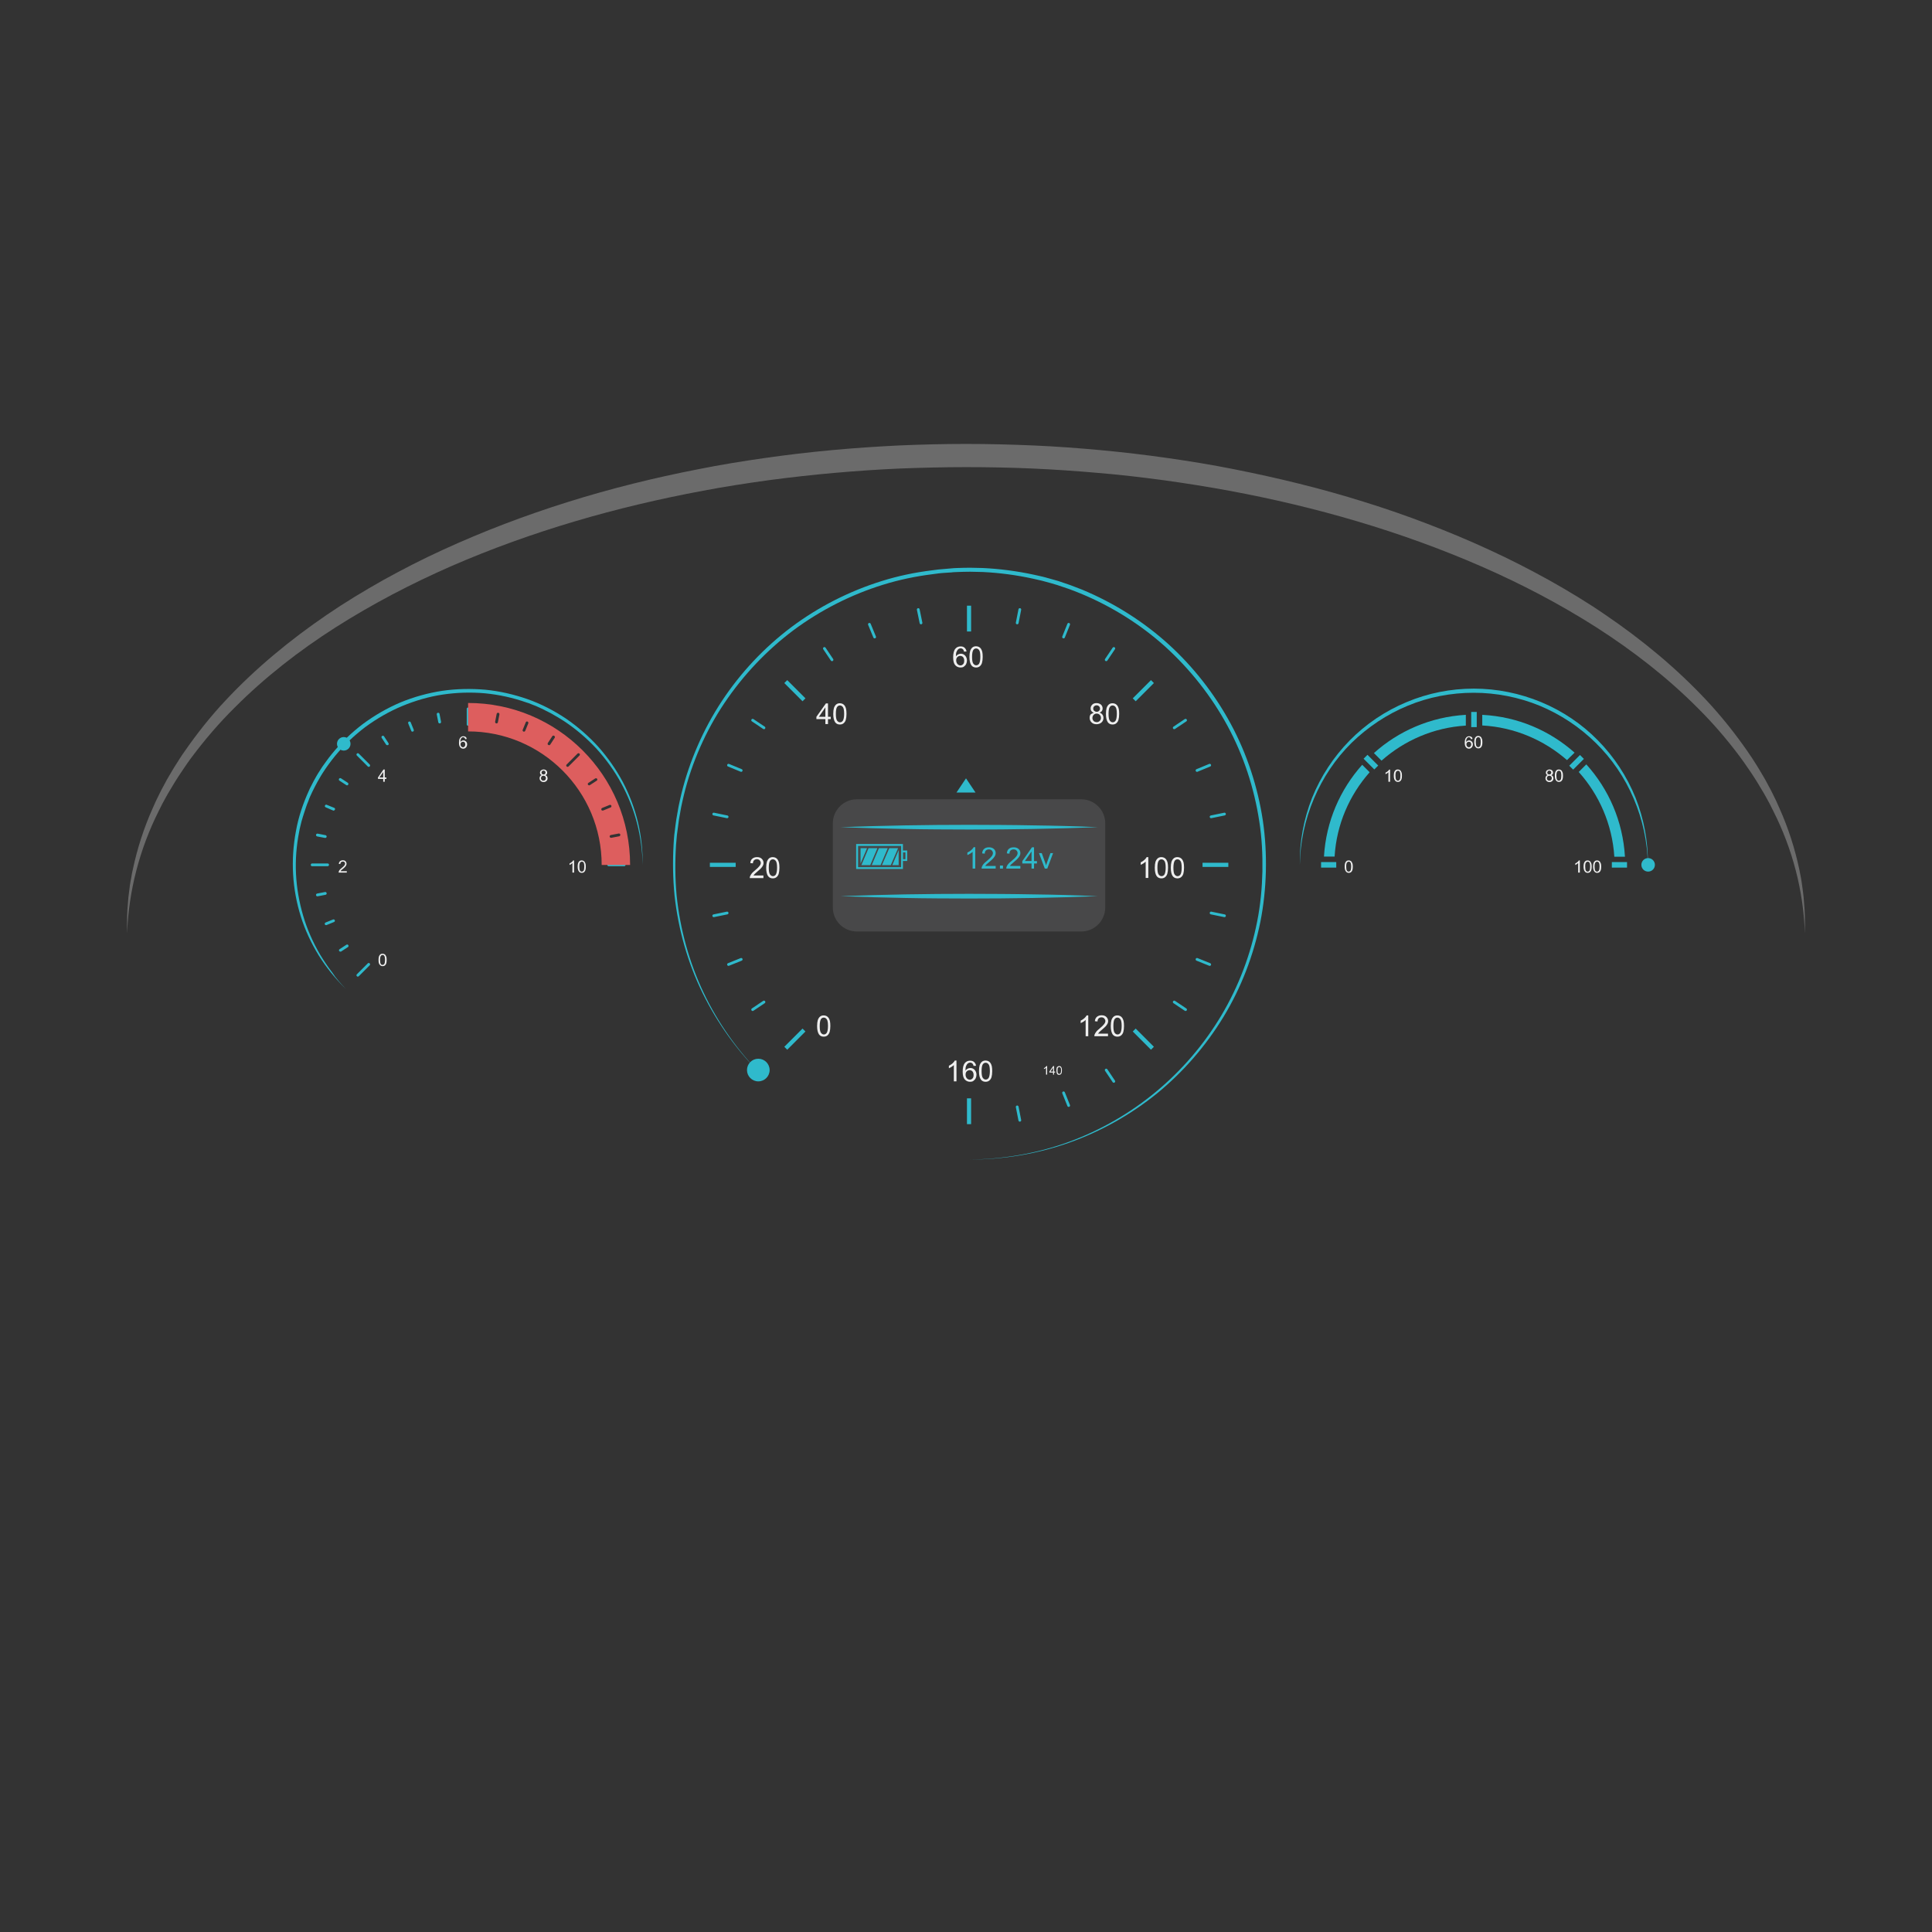<?xml version="1.0" encoding="utf-8"?>
<!-- Generator: Adobe Illustrator 21.0.0, SVG Export Plug-In . SVG Version: 6.00 Build 0)  -->
<svg xmlns="http://www.w3.org/2000/svg" xmlns:xlink="http://www.w3.org/1999/xlink" version="1.1" id="Layer_1" x="0px" y="0px" viewBox="0 0 1400 1400" style="enable-background:new 0 0 1400 1400;" xml:space="preserve">
<rect x="0" y="0" width="1400" height="1400" fill="#333333" stroke="none"/>
<style type="text/css">
	.st0{fill:none;stroke:#2FBACC;stroke-width:3;stroke-miterlimit:10;}
	.st1{fill:none;stroke:#2FBACC;stroke-width:2;stroke-linecap:round;stroke-miterlimit:10;}
	.st2{fill:#EFEFEF;}
	.st3{fill:#2FBACC;}
	.st4{fill:#DD5E5E;}
	.st5{fill:#484849;}
	.st6{fill:#6B6B6B;}
	.st7{fill:url(#SVGID_1_);}
	.st8{fill:url(#SVGID_2_);}
	.st9{fill:url(#SVGID_3_);}
	.st10{fill:#FFFFFF;}
	.st11{fill:#1B75BB;}
	.st12{opacity:0.74;}
	.st13{fill:url(#SVGID_4_);}
	.st14{fill:url(#SVGID_5_);}
	.st15{fill:url(#SVGID_6_);}
	.st16{fill:url(#SVGID_7_);}
	.st17{fill:url(#SVGID_8_);}
	.st18{fill:url(#SVGID_9_);}
	.st19{fill:url(#SVGID_10_);}
	.st20{fill:url(#SVGID_11_);}
	.st21{fill:url(#SVGID_12_);}
	.st22{fill:url(#SVGID_13_);}
	.st23{fill:url(#SVGID_14_);}
	.st24{fill:url(#SVGID_15_);}
	.st25{fill:url(#SVGID_16_);}
	.st26{fill:url(#SVGID_17_);}
	.st27{fill:url(#SVGID_18_);}
	.st28{fill:url(#SVGID_19_);}
	.st29{fill:url(#SVGID_20_);}
	.st30{fill:url(#SVGID_21_);}
	.st31{fill:url(#SVGID_22_);}
	.st32{fill:url(#SVGID_23_);}
	.st33{fill:url(#SVGID_24_);}
	.st34{fill:url(#SVGID_25_);}
	.st35{fill:url(#SVGID_26_);}
	.st36{fill:url(#SVGID_27_);}
	.st37{fill:url(#SVGID_28_);}
	.st38{fill:url(#SVGID_29_);}
	.st39{fill:url(#SVGID_30_);}
	.st40{fill:url(#SVGID_31_);}
	.st41{fill:url(#SVGID_32_);}
	.st42{fill:url(#SVGID_33_);}
	.st43{fill:url(#SVGID_34_);}
	.st44{fill:url(#SVGID_35_);}
</style>
<g>
	
	<g>
		<g>
			<g>
				<line class="st0" x1="702.2" y1="438.9" x2="702.2" y2="457.6"/>
				<line class="st0" x1="702.2" y1="795.9" x2="702.2" y2="814.6"/>
				<line class="st0" x1="514.4" y1="626.7" x2="533.1" y2="626.7"/>
				<line class="st0" x1="871.4" y1="626.7" x2="890.1" y2="626.7"/>
				<line class="st0" x1="835.1" y1="493.9" x2="821.9" y2="507.1"/>
				<line class="st0" x1="582.6" y1="746.4" x2="569.4" y2="759.6"/>
				<line class="st0" x1="569.4" y1="493.9" x2="582.6" y2="507.1"/>
				<line class="st0" x1="821.9" y1="746.4" x2="835.1" y2="759.6"/>
			</g>
			<line class="st1" x1="739" y1="441.7" x2="737.1" y2="451.4"/>
			<line class="st1" x1="774.4" y1="452.4" x2="770.7" y2="461.6"/>
			<line class="st1" x1="807.1" y1="469.9" x2="801.6" y2="478.1"/>
			<line class="st1" x1="859.1" y1="521.9" x2="850.9" y2="527.4"/>
			<line class="st1" x1="876.6" y1="554.5" x2="867.4" y2="558.3"/>
			<line class="st1" x1="887.3" y1="589.9" x2="877.6" y2="591.9"/>
			<line class="st1" x1="665.4" y1="441.7" x2="667.4" y2="451.4"/>
			<line class="st1" x1="630" y1="452.4" x2="633.8" y2="461.6"/>
			<line class="st1" x1="597.4" y1="469.9" x2="602.9" y2="478.1"/>
			<line class="st1" x1="545.4" y1="521.9" x2="553.6" y2="527.4"/>
			<line class="st1" x1="527.9" y1="554.5" x2="537.1" y2="558.3"/>
			<line class="st1" x1="517.2" y1="589.9" x2="526.9" y2="591.9"/>
			<line class="st1" x1="739" y1="811.8" x2="737.1" y2="802.1"/>
			<line class="st1" x1="774.4" y1="801.1" x2="770.7" y2="791.9"/>
			<line class="st1" x1="807.1" y1="783.6" x2="801.6" y2="775.4"/>
			<line class="st1" x1="859.1" y1="731.6" x2="850.9" y2="726.1"/>
			<line class="st1" x1="876.6" y1="698.9" x2="867.4" y2="695.2"/>
			<line class="st1" x1="887.3" y1="663.6" x2="877.6" y2="661.6"/>
			<line class="st1" x1="545.4" y1="731.6" x2="553.6" y2="726.1"/>
			<line class="st1" x1="527.9" y1="698.9" x2="537.1" y2="695.2"/>
			<line class="st1" x1="517.2" y1="663.6" x2="526.9" y2="661.6"/>
			<g>
				<path class="st2" d="M592.1,743.5c0-1.8,0.2-3.2,0.5-4.3c0.4-1.1,0.9-1.9,1.6-2.5s1.6-0.9,2.7-0.9c0.8,0,1.5,0.2,2.1,0.5      c0.6,0.3,1.1,0.8,1.5,1.4c0.4,0.6,0.7,1.4,0.9,2.2c0.2,0.9,0.3,2.1,0.3,3.6c0,1.8-0.2,3.2-0.5,4.3c-0.4,1.1-0.9,1.9-1.6,2.5      c-0.7,0.6-1.6,0.9-2.7,0.9c-1.4,0-2.6-0.5-3.4-1.6C592.6,748.3,592.1,746.3,592.1,743.5z M594,743.5c0,2.5,0.3,4.1,0.9,4.9      c0.6,0.8,1.3,1.2,2.1,1.2s1.6-0.4,2.1-1.2s0.9-2.5,0.9-4.9c0-2.5-0.3-4.1-0.9-4.9s-1.3-1.2-2.2-1.2c-0.8,0-1.5,0.4-2,1.1      C594.4,739.3,594,741,594,743.5z"/>
			</g>
			<g>
				<path class="st2" d="M553.2,634.5v1.8h-9.9c0-0.4,0.1-0.9,0.2-1.3c0.3-0.7,0.7-1.3,1.2-2s1.4-1.4,2.4-2.3      c1.6-1.3,2.7-2.4,3.3-3.2s0.9-1.5,0.9-2.2c0-0.7-0.3-1.3-0.8-1.9c-0.5-0.5-1.2-0.8-2-0.8c-0.9,0-1.6,0.3-2.1,0.8      s-0.8,1.3-0.8,2.2l-1.9-0.2c0.1-1.4,0.6-2.5,1.5-3.2c0.8-0.7,2-1.1,3.4-1.1c1.4,0,2.6,0.4,3.4,1.2s1.3,1.8,1.3,3      c0,0.6-0.1,1.2-0.4,1.8s-0.7,1.2-1.2,1.8s-1.5,1.5-2.8,2.6c-1.1,0.9-1.8,1.6-2.1,1.9s-0.6,0.7-0.8,1H553.2z"/>
				<path class="st2" d="M555.2,628.8c0-1.8,0.2-3.2,0.5-4.3c0.4-1.1,0.9-1.9,1.6-2.5s1.6-0.9,2.7-0.9c0.8,0,1.5,0.2,2.1,0.5      s1.1,0.8,1.5,1.4c0.4,0.6,0.7,1.4,0.9,2.2c0.2,0.9,0.3,2.1,0.3,3.6c0,1.8-0.2,3.2-0.5,4.3s-0.9,1.9-1.6,2.5      c-0.7,0.6-1.6,0.9-2.7,0.9c-1.4,0-2.6-0.5-3.4-1.6C555.7,633.7,555.2,631.6,555.2,628.8z M557.1,628.8c0,2.5,0.3,4.1,0.9,4.9      s1.3,1.2,2.1,1.2s1.6-0.4,2.1-1.2s0.9-2.5,0.9-4.9c0-2.5-0.3-4.1-0.9-4.9s-1.3-1.2-2.2-1.2c-0.8,0-1.5,0.4-2,1.1      C557.4,624.7,557.1,626.3,557.1,628.8z"/>
			</g>
			<g>
				<path class="st2" d="M598.1,524.7v-3.6h-6.5v-1.7l6.9-9.7h1.5v9.7h2v1.7h-2v3.6H598.1z M598.1,519.4v-6.8l-4.7,6.8H598.1z"/>
				<path class="st2" d="M603.8,517.3c0-1.8,0.2-3.2,0.5-4.3c0.4-1.1,0.9-1.9,1.6-2.5s1.6-0.9,2.7-0.9c0.8,0,1.5,0.2,2.1,0.5      s1.1,0.8,1.5,1.4c0.4,0.6,0.7,1.4,0.9,2.2c0.2,0.9,0.3,2.1,0.3,3.6c0,1.8-0.2,3.2-0.5,4.3s-0.9,1.9-1.6,2.5      c-0.7,0.6-1.6,0.9-2.7,0.9c-1.4,0-2.6-0.5-3.4-1.6C604.3,522.1,603.8,520.1,603.8,517.3z M605.7,517.3c0,2.5,0.3,4.1,0.9,4.9      s1.3,1.2,2.1,1.2s1.6-0.4,2.1-1.2s0.9-2.5,0.9-4.9c0-2.5-0.3-4.1-0.9-4.9c-0.6-0.8-1.3-1.2-2.2-1.2c-0.8,0-1.5,0.4-2,1.1      C606,513.1,605.7,514.8,605.7,517.3z"/>
			</g>
			<g>
				<path class="st2" d="M700.4,472.1l-1.8,0.1c-0.2-0.7-0.4-1.3-0.7-1.6c-0.5-0.5-1.1-0.8-1.8-0.8c-0.6,0-1.1,0.2-1.5,0.5      c-0.6,0.4-1,1-1.4,1.9s-0.5,2-0.5,3.5c0.4-0.7,1-1.2,1.6-1.5s1.3-0.5,2-0.5c1.2,0,2.3,0.5,3.1,1.4s1.3,2.1,1.3,3.5      c0,0.9-0.2,1.8-0.6,2.6c-0.4,0.8-1,1.4-1.7,1.9s-1.5,0.6-2.4,0.6c-1.5,0-2.8-0.6-3.8-1.7s-1.5-3-1.5-5.6c0-2.9,0.5-5,1.6-6.3      c0.9-1.1,2.2-1.7,3.8-1.7c1.2,0,2.2,0.3,2.9,1S700.2,470.9,700.4,472.1z M692.9,478.6c0,0.6,0.1,1.2,0.4,1.8s0.6,1,1.1,1.3      c0.5,0.3,1,0.5,1.5,0.5c0.8,0,1.4-0.3,2-0.9s0.8-1.5,0.8-2.6c0-1-0.3-1.9-0.8-2.5s-1.3-0.9-2.1-0.9c-0.8,0-1.5,0.3-2.1,0.9      S692.9,477.6,692.9,478.6z"/>
				<path class="st2" d="M702.5,476c0-1.8,0.2-3.2,0.5-4.3c0.4-1.1,0.9-1.9,1.6-2.5s1.6-0.9,2.7-0.9c0.8,0,1.5,0.2,2.1,0.5      s1.1,0.8,1.5,1.4c0.4,0.6,0.7,1.4,0.9,2.2c0.2,0.9,0.3,2.1,0.3,3.6c0,1.8-0.2,3.2-0.5,4.3s-0.9,1.9-1.6,2.5      c-0.7,0.6-1.6,0.9-2.7,0.9c-1.4,0-2.6-0.5-3.4-1.6C703,480.9,702.5,478.9,702.5,476z M704.4,476c0,2.5,0.3,4.1,0.9,4.9      s1.3,1.2,2.1,1.2s1.6-0.4,2.1-1.2s0.9-2.5,0.9-4.9c0-2.5-0.3-4.1-0.9-4.9s-1.3-1.2-2.2-1.2c-0.8,0-1.5,0.4-2,1.1      C704.7,471.9,704.4,473.6,704.4,476z"/>
			</g>
			<g>
				<path class="st2" d="M792.6,516.5c-0.8-0.3-1.3-0.7-1.7-1.2s-0.6-1.1-0.6-1.9c0-1.1,0.4-2,1.2-2.8s1.8-1.1,3.1-1.1      c1.3,0,2.4,0.4,3.2,1.1s1.2,1.7,1.2,2.8c0,0.7-0.2,1.3-0.5,1.8c-0.4,0.5-0.9,0.9-1.7,1.2c0.9,0.3,1.6,0.8,2.1,1.5      s0.7,1.5,0.7,2.4c0,1.3-0.5,2.4-1.4,3.2s-2.1,1.3-3.6,1.3s-2.7-0.4-3.6-1.3c-0.9-0.9-1.4-2-1.4-3.3c0-1,0.2-1.8,0.7-2.5      C791,517.2,791.7,516.8,792.6,516.5z M791.6,520.3c0,0.5,0.1,1,0.4,1.5s0.6,0.9,1.1,1.1s1,0.4,1.6,0.4c0.9,0,1.6-0.3,2.2-0.9      s0.9-1.3,0.9-2.2c0-0.9-0.3-1.6-0.9-2.2s-1.3-0.9-2.2-0.9c-0.9,0-1.6,0.3-2.2,0.9S791.6,519.5,791.6,520.3z M792.2,513.4      c0,0.7,0.2,1.3,0.7,1.7s1.1,0.7,1.8,0.7c0.7,0,1.3-0.2,1.7-0.7c0.5-0.4,0.7-1,0.7-1.6c0-0.7-0.2-1.2-0.7-1.7      c-0.5-0.5-1.1-0.7-1.7-0.7c-0.7,0-1.3,0.2-1.8,0.7C792.4,512.2,792.2,512.8,792.2,513.4z"/>
				<path class="st2" d="M801.4,517.3c0-1.8,0.2-3.2,0.5-4.3c0.4-1.1,0.9-1.9,1.6-2.5s1.6-0.9,2.7-0.9c0.8,0,1.5,0.2,2.1,0.5      s1.1,0.8,1.5,1.4c0.4,0.6,0.7,1.4,0.9,2.2c0.2,0.9,0.3,2.1,0.3,3.6c0,1.8-0.2,3.2-0.5,4.3s-0.9,1.9-1.6,2.5      c-0.7,0.6-1.6,0.9-2.7,0.9c-1.4,0-2.6-0.5-3.4-1.6C801.9,522.1,801.4,520.1,801.4,517.3z M803.3,517.3c0,2.5,0.3,4.1,0.9,4.9      s1.3,1.2,2.1,1.2s1.6-0.4,2.1-1.2s0.9-2.5,0.9-4.9c0-2.5-0.3-4.1-0.9-4.9c-0.6-0.8-1.3-1.2-2.2-1.2c-0.8,0-1.5,0.4-2,1.1      C803.6,513.1,803.3,514.8,803.3,517.3z"/>
			</g>
			<g>
				<path class="st2" d="M832,636.2h-1.8v-11.8c-0.4,0.4-1,0.8-1.7,1.3s-1.4,0.7-1.9,1v-1.8c1-0.5,1.9-1.1,2.7-1.8s1.3-1.4,1.6-2      h1.2V636.2z"/>
				<path class="st2" d="M836.8,628.8c0-1.8,0.2-3.2,0.5-4.3c0.4-1.1,0.9-1.9,1.6-2.5s1.6-0.9,2.7-0.9c0.8,0,1.5,0.2,2.1,0.5      s1.1,0.8,1.5,1.4c0.4,0.6,0.7,1.4,0.9,2.2c0.2,0.9,0.3,2.1,0.3,3.6c0,1.8-0.2,3.2-0.5,4.3s-0.9,1.9-1.6,2.5      c-0.7,0.6-1.6,0.9-2.7,0.9c-1.4,0-2.6-0.5-3.4-1.6C837.3,633.7,836.8,631.6,836.8,628.8z M838.7,628.8c0,2.5,0.3,4.1,0.9,4.9      s1.3,1.2,2.1,1.2s1.6-0.4,2.1-1.2s0.9-2.5,0.9-4.9c0-2.5-0.3-4.1-0.9-4.9s-1.3-1.2-2.2-1.2c-0.8,0-1.5,0.4-2,1.1      C839,624.7,838.7,626.3,838.7,628.8z"/>
				<path class="st2" d="M848.4,628.8c0-1.8,0.2-3.2,0.5-4.3c0.4-1.1,0.9-1.9,1.6-2.5s1.6-0.9,2.7-0.9c0.8,0,1.5,0.2,2.1,0.5      s1.1,0.8,1.5,1.4c0.4,0.6,0.7,1.4,0.9,2.2c0.2,0.9,0.3,2.1,0.3,3.6c0,1.8-0.2,3.2-0.5,4.3s-0.9,1.9-1.6,2.5      c-0.7,0.6-1.6,0.9-2.7,0.9c-1.4,0-2.6-0.5-3.4-1.6C848.9,633.7,848.4,631.6,848.4,628.8z M850.3,628.8c0,2.5,0.3,4.1,0.9,4.9      s1.3,1.2,2.1,1.2s1.6-0.4,2.1-1.2s0.9-2.5,0.9-4.9c0-2.5-0.3-4.1-0.9-4.9s-1.3-1.2-2.2-1.2c-0.8,0-1.5,0.4-2,1.1      C850.7,624.7,850.3,626.3,850.3,628.8z"/>
			</g>
			<g>
				<path class="st2" d="M788.5,750.9h-1.8v-11.8c-0.4,0.4-1,0.8-1.7,1.3s-1.4,0.7-1.9,1v-1.8c1-0.5,1.9-1.1,2.7-1.8s1.3-1.4,1.6-2      h1.2V750.9z"/>
				<path class="st2" d="M802.9,749.1v1.8H793c0-0.4,0.1-0.9,0.2-1.3c0.3-0.7,0.7-1.3,1.2-2s1.4-1.4,2.4-2.3      c1.6-1.3,2.7-2.4,3.3-3.2s0.9-1.5,0.9-2.2c0-0.7-0.3-1.3-0.8-1.9c-0.5-0.5-1.2-0.8-2-0.8c-0.9,0-1.6,0.3-2.1,0.8      s-0.8,1.3-0.8,2.2l-1.9-0.2c0.1-1.4,0.6-2.5,1.5-3.2c0.8-0.7,2-1.1,3.4-1.1c1.4,0,2.6,0.4,3.4,1.2s1.3,1.8,1.3,3      c0,0.6-0.1,1.2-0.4,1.8s-0.7,1.2-1.2,1.8s-1.5,1.5-2.8,2.6c-1.1,0.9-1.8,1.6-2.1,1.9s-0.6,0.7-0.8,1H802.9z"/>
				<path class="st2" d="M804.9,743.5c0-1.8,0.2-3.2,0.5-4.3c0.4-1.1,0.9-1.9,1.6-2.5s1.6-0.9,2.7-0.9c0.8,0,1.5,0.2,2.1,0.5      s1.1,0.8,1.5,1.4c0.4,0.6,0.7,1.4,0.9,2.2c0.2,0.9,0.3,2.1,0.3,3.6c0,1.8-0.2,3.2-0.5,4.3s-0.9,1.9-1.6,2.5      c-0.7,0.6-1.6,0.9-2.7,0.9c-1.4,0-2.6-0.5-3.4-1.6C805.4,748.3,804.9,746.3,804.9,743.5z M806.8,743.5c0,2.5,0.3,4.1,0.9,4.9      s1.3,1.2,2.1,1.2s1.6-0.4,2.1-1.2s0.9-2.5,0.9-4.9c0-2.5-0.3-4.1-0.9-4.9s-1.3-1.2-2.2-1.2c-0.8,0-1.5,0.4-2,1.1      C807.1,739.3,806.8,741,806.8,743.5z"/>
			</g>
			<g>
				<path class="st2" d="M693,783.6h-1.8v-11.8c-0.4,0.4-1,0.8-1.7,1.3s-1.4,0.7-1.9,1v-1.8c1-0.5,1.9-1.1,2.7-1.8s1.3-1.4,1.6-2      h1.2V783.6z"/>
				<path class="st2" d="M707.3,772.3l-1.8,0.1c-0.2-0.7-0.4-1.3-0.7-1.6c-0.5-0.5-1.1-0.8-1.8-0.8c-0.6,0-1.1,0.2-1.5,0.5      c-0.6,0.4-1,1-1.4,1.9s-0.5,2-0.5,3.5c0.4-0.7,1-1.2,1.6-1.5s1.3-0.5,2-0.5c1.2,0,2.3,0.5,3.1,1.4s1.3,2.1,1.3,3.5      c0,0.9-0.2,1.8-0.6,2.6c-0.4,0.8-1,1.4-1.7,1.9s-1.5,0.6-2.4,0.6c-1.5,0-2.8-0.6-3.8-1.7s-1.5-3-1.5-5.6c0-2.9,0.5-5,1.6-6.3      c0.9-1.1,2.2-1.7,3.8-1.7c1.2,0,2.2,0.3,2.9,1S707.1,771.1,707.3,772.3z M699.7,778.8c0,0.6,0.1,1.2,0.4,1.8s0.6,1,1.1,1.3      c0.5,0.3,1,0.5,1.5,0.5c0.8,0,1.4-0.3,2-0.9s0.8-1.5,0.8-2.6c0-1-0.3-1.9-0.8-2.5s-1.3-0.9-2.1-0.9c-0.8,0-1.5,0.3-2.1,0.9      S699.7,777.8,699.7,778.8z"/>
				<path class="st2" d="M709.4,776.2c0-1.8,0.2-3.2,0.5-4.3c0.4-1.1,0.9-1.9,1.6-2.5s1.6-0.9,2.7-0.9c0.8,0,1.5,0.2,2.1,0.5      s1.1,0.8,1.5,1.4c0.4,0.6,0.7,1.4,0.9,2.2c0.2,0.9,0.3,2.1,0.3,3.6c0,1.8-0.2,3.2-0.5,4.3s-0.9,1.9-1.6,2.5      c-0.7,0.6-1.6,0.9-2.7,0.9c-1.4,0-2.6-0.5-3.4-1.6C709.9,781.1,709.4,779,709.4,776.2z M711.3,776.2c0,2.5,0.3,4.1,0.9,4.9      s1.3,1.2,2.1,1.2s1.6-0.4,2.1-1.2s0.9-2.5,0.9-4.9c0-2.5-0.3-4.1-0.9-4.9s-1.3-1.2-2.2-1.2c-0.8,0-1.5,0.4-2,1.1      C711.6,772.1,711.3,773.7,711.3,776.2z"/>
			</g>
			<g>
				<path class="st2" d="M758.7,778.7H758v-4.9c-0.2,0.2-0.4,0.3-0.7,0.5c-0.3,0.2-0.6,0.3-0.8,0.4v-0.7c0.4-0.2,0.8-0.4,1.1-0.7      c0.3-0.3,0.5-0.6,0.7-0.8h0.5V778.7z"/>
				<path class="st2" d="M763.1,778.7v-1.5h-2.7v-0.7l2.8-4h0.6v4h0.8v0.7h-0.8v1.5H763.1z M763.1,776.5v-2.8l-1.9,2.8H763.1z"/>
				<path class="st2" d="M765.5,775.7c0-0.7,0.1-1.3,0.2-1.8s0.4-0.8,0.7-1c0.3-0.2,0.7-0.4,1.1-0.4c0.3,0,0.6,0.1,0.9,0.2      c0.3,0.1,0.5,0.3,0.6,0.6c0.2,0.3,0.3,0.6,0.4,0.9c0.1,0.4,0.1,0.9,0.1,1.5c0,0.7-0.1,1.3-0.2,1.8c-0.1,0.4-0.4,0.8-0.7,1      c-0.3,0.2-0.7,0.4-1.1,0.4c-0.6,0-1.1-0.2-1.4-0.6C765.7,777.7,765.5,776.8,765.5,775.7z M766.3,775.7c0,1,0.1,1.7,0.4,2      c0.2,0.3,0.5,0.5,0.9,0.5s0.6-0.2,0.9-0.5c0.2-0.3,0.4-1,0.4-2c0-1-0.1-1.7-0.4-2c-0.2-0.3-0.5-0.5-0.9-0.5      c-0.3,0-0.6,0.1-0.8,0.4C766.4,773.9,766.3,774.6,766.3,775.7z"/>
			</g>
			<path class="st3" d="M551.8,778.8c-17.5-17.2-32-37.4-42.8-59.4c-10.8-22.1-17.5-46.1-20.2-70.5c-1.2-12.2-1.4-24.6-0.7-36.9     l0.3-4.6l0.2-2.3c0.1-0.8,0.2-1.5,0.3-2.3c0.4-3.1,0.7-6.1,1.2-9.2l1.6-9.1c0.6-3,1.3-6,2-9c2.9-12,6.9-23.7,11.8-35     c4.9-11.3,10.8-22.2,17.6-32.5c13.6-20.6,30.7-38.8,50.4-53.6c19.8-14.8,42.1-26.1,65.6-33.4c11.8-3.7,23.9-6.2,36.1-7.7l4.6-0.6     c1.5-0.2,3.1-0.2,4.6-0.4l4.6-0.4c0.8-0.1,1.5-0.1,2.3-0.2l2.3-0.1c3.1-0.1,6.2-0.2,9.3-0.2l9.3,0.2c12.3,0.6,24.6,2.2,36.7,4.8     l4.5,1c1.5,0.3,3,0.7,4.5,1.1c3,0.8,5.9,1.7,8.9,2.5l8.8,3c2.9,1.1,5.8,2.2,8.6,3.3c22.8,9.5,44,22.8,62.3,39.3     c18.3,16.6,33.7,36.3,45.4,58c11.7,21.7,19.5,45.5,23.2,69.9c1.8,12.2,2.5,24.6,2.2,36.9c-0.3,12.3-1.6,24.6-4,36.7     c-4.9,24.1-13.8,47.5-26.6,68.6c-12.8,21.1-29.1,39.9-48.1,55.5c-19.1,15.5-40.8,27.7-64,35.9c-23.2,8.2-47.7,12.1-72.2,12.2     c24.5-0.3,49-4.4,72-12.8c23-8.4,44.5-20.8,63.3-36.4c18.8-15.6,34.9-34.4,47.4-55.4c12.5-21,21.2-44.1,25.9-68     c2.4-12,3.5-24.1,3.8-36.3c0.2-12.2-0.4-24.4-2.3-36.4c-3.7-24.1-11.4-47.6-23-69c-11.6-21.4-26.9-40.8-44.9-57.2     c-18.1-16.3-39-29.4-61.5-38.7c-2.8-1.1-5.6-2.3-8.5-3.3l-8.6-2.9c-2.9-0.9-5.8-1.7-8.8-2.5c-1.5-0.4-2.9-0.8-4.4-1.1l-4.4-1     c-11.9-2.6-24-4.2-36.2-4.8l-9.1-0.2c-3,0-6.1,0.1-9.1,0.2l-2.3,0.1c-0.8,0-1.5,0.1-2.3,0.2l-4.6,0.3c-1.5,0.1-3,0.2-4.6,0.4     l-4.5,0.6c-12.1,1.5-24.1,4-35.7,7.6c-23.3,7.2-45.3,18.4-64.9,32.9c-19.5,14.6-36.5,32.6-50.1,52.8c-6.8,10.1-12.7,20.9-17.6,32     c-4.9,11.2-8.9,22.7-11.8,34.6c-0.7,3-1.4,5.9-2,8.9l-1.6,9c-0.4,3-0.8,6.1-1.2,9.1c-0.1,0.8-0.2,1.5-0.3,2.3l-0.2,2.3l-0.4,4.6     c-0.8,12.2-0.7,24.4,0.4,36.6c2.5,24.3,9,48.2,19.5,70.4C520.2,741.1,534.5,761.4,551.8,778.8z"/>
			<circle class="st3" cx="549.5" cy="775.4" r="8.2"/>
			<path class="st3" d="M339.2,525.9c-0.6,0-1-0.4-1-1v-11.2c0-0.6,0.4-1,1-1s1,0.4,1,1v11.2C340.2,525.5,339.8,525.9,339.2,525.9z"/>
			<path class="st3" d="M237.4,627.7h-11.2c-0.6,0-1-0.4-1-1s0.4-1,1-1h11.2c0.6,0,1,0.4,1,1S237.9,627.7,237.4,627.7z"/>
			<path class="st3" d="M452.3,627.7h-11.2c-0.6,0-1-0.4-1-1s0.4-1,1-1h11.2c0.6,0,1,0.4,1,1S452.9,627.7,452.3,627.7z"/>
			<path class="st3" d="M259.3,707.7c-0.3,0-0.5-0.1-0.7-0.3c-0.4-0.4-0.4-1,0-1.4l7.9-7.9c0.4-0.4,1-0.4,1.4,0s0.4,1,0,1.4     l-7.9,7.9C259.8,707.6,259.5,707.7,259.3,707.7z"/>
			<path class="st3" d="M267.2,555.7c-0.3,0-0.5-0.1-0.7-0.3l-7.9-7.9c-0.4-0.4-0.4-1,0-1.4c0.4-0.4,1-0.4,1.4,0l7.9,7.9     c0.4,0.4,0.4,1,0,1.4C267.7,555.6,267.5,555.7,267.2,555.7z"/>
			<path class="st4" d="M339.2,509.4V530c53.4,0,96.8,43.3,96.8,96.8h20.6C456.6,561.9,404,509.4,339.2,509.4z M360.8,523.4     c-0.1,0.5-0.5,0.8-1,0.8c-0.1,0-0.1,0-0.2,0c-0.5-0.1-0.9-0.6-0.8-1.2l1.1-5.7c0.1-0.5,0.6-0.9,1.2-0.8c0.5,0.1,0.9,0.6,0.8,1.2     L360.8,523.4z M382.8,524.2l-2.2,5.4c-0.2,0.4-0.5,0.6-0.9,0.6c-0.1,0-0.3,0-0.4-0.1c-0.5-0.2-0.8-0.8-0.5-1.3l2.2-5.4     c0.2-0.5,0.8-0.8,1.3-0.5C382.8,523.1,383,523.7,382.8,524.2z M401.9,534.7l-3.2,4.9c-0.2,0.3-0.5,0.4-0.8,0.4     c-0.2,0-0.4-0.1-0.6-0.2c-0.5-0.3-0.6-0.9-0.3-1.4l3.2-4.9c0.3-0.5,0.9-0.6,1.4-0.3C402.1,533.6,402.3,534.2,401.9,534.7z      M419.9,547.5l-7.9,7.9c-0.2,0.2-0.5,0.3-0.7,0.3s-0.5-0.1-0.7-0.3c-0.4-0.4-0.4-1,0-1.4l7.9-7.9c0.4-0.4,1-0.4,1.4,0     S420.3,547.1,419.9,547.5z M432.4,565.7l-4.9,3.2c-0.2,0.1-0.4,0.2-0.6,0.2c-0.3,0-0.6-0.2-0.8-0.4c-0.3-0.5-0.2-1.1,0.3-1.4     l4.9-3.2c0.5-0.3,1.1-0.2,1.4,0.3C433,564.8,432.9,565.4,432.4,565.7z M436.7,587.4c-0.4,0-0.8-0.2-0.9-0.6     c-0.2-0.5,0-1.1,0.5-1.3l5.4-2.2c0.5-0.2,1.1,0,1.3,0.5c0.2,0.5,0,1.1-0.5,1.3l-5.4,2.2C437,587.3,436.9,587.4,436.7,587.4z      M448.7,606l-5.7,1.1c-0.1,0-0.1,0-0.2,0c-0.5,0-0.9-0.3-1-0.8c-0.1-0.5,0.2-1.1,0.8-1.2l5.7-1.1c0.5-0.1,1.1,0.2,1.2,0.8     C449.6,605.4,449.2,605.9,448.7,606z"/>
			<path class="st3" d="M318.6,524.2c-0.5,0-0.9-0.3-1-0.8l-1.1-5.7c-0.1-0.5,0.2-1.1,0.8-1.2c0.5-0.1,1.1,0.2,1.2,0.8l1.1,5.7     c0.1,0.5-0.2,1.1-0.8,1.2C318.8,524.2,318.7,524.2,318.6,524.2z"/>
			<path class="st3" d="M298.9,530.2c-0.4,0-0.8-0.2-0.9-0.6l-2.2-5.4c-0.2-0.5,0-1.1,0.5-1.3c0.5-0.2,1.1,0,1.3,0.5l2.2,5.4     c0.2,0.5,0,1.1-0.5,1.3C299.1,530.2,299,530.2,298.9,530.2z"/>
			<path class="st3" d="M280.6,540c-0.3,0-0.6-0.2-0.8-0.4l-3.2-4.9c-0.3-0.5-0.2-1.1,0.3-1.4c0.5-0.3,1.1-0.2,1.4,0.3l3.2,4.9     c0.3,0.5,0.2,1.1-0.3,1.4C281,539.9,280.8,540,280.6,540z"/>
			<path class="st3" d="M251.5,569.1c-0.2,0-0.4-0.1-0.6-0.2l-4.9-3.2c-0.5-0.3-0.6-0.9-0.3-1.4c0.3-0.5,0.9-0.6,1.4-0.3l4.9,3.2     c0.5,0.3,0.6,0.9,0.3,1.4C252.1,569,251.8,569.1,251.5,569.1z"/>
			<path class="st3" d="M241.7,587.4c-0.1,0-0.3,0-0.4-0.1L236,585c-0.5-0.2-0.8-0.8-0.5-1.3c0.2-0.5,0.8-0.8,1.3-0.5l5.4,2.2     c0.5,0.2,0.8,0.8,0.5,1.3C242.5,587.1,242.1,587.4,241.7,587.4z"/>
			<path class="st3" d="M235.7,607.2c-0.1,0-0.1,0-0.2,0l-5.7-1.1c-0.5-0.1-0.9-0.6-0.8-1.2c0.1-0.5,0.6-0.9,1.2-0.8l5.7,1.1     c0.5,0.1,0.9,0.6,0.8,1.2C236.6,606.8,236.2,607.2,235.7,607.2z"/>
			<path class="st3" d="M246.6,689.6c-0.3,0-0.6-0.2-0.8-0.4c-0.3-0.5-0.2-1.1,0.3-1.4l4.9-3.2c0.5-0.3,1.1-0.2,1.4,0.3     c0.3,0.5,0.2,1.1-0.3,1.4l-4.9,3.2C247,689.6,246.8,689.6,246.6,689.6z"/>
			<path class="st3" d="M236.3,670.4c-0.4,0-0.8-0.2-0.9-0.6c-0.2-0.5,0-1.1,0.5-1.3l5.4-2.2c0.5-0.2,1.1,0,1.3,0.5     c0.2,0.5,0,1.1-0.5,1.3l-5.4,2.2C236.6,670.3,236.5,670.4,236.3,670.4z"/>
			<path class="st3" d="M230,649.5c-0.5,0-0.9-0.3-1-0.8c-0.1-0.5,0.2-1.1,0.8-1.2l5.7-1.1c0.5-0.1,1.1,0.2,1.2,0.8     c0.1,0.5-0.2,1.1-0.8,1.2l-5.7,1.1C230.1,649.5,230.1,649.5,230,649.5z"/>
			<g>
				<g>
					<path class="st2" d="M274.3,695.6c0-1,0.1-1.9,0.3-2.5c0.2-0.6,0.5-1.1,1-1.5s1-0.5,1.6-0.5c0.5,0,0.9,0.1,1.3,0.3       c0.4,0.2,0.7,0.5,0.9,0.8c0.2,0.4,0.4,0.8,0.6,1.3c0.1,0.5,0.2,1.2,0.2,2.1c0,1-0.1,1.9-0.3,2.5c-0.2,0.6-0.5,1.1-1,1.5       s-1,0.5-1.6,0.5c-0.9,0-1.5-0.3-2-0.9C274.5,698.5,274.3,697.3,274.3,695.6z M275.4,695.6c0,1.5,0.2,2.4,0.5,2.9       c0.3,0.5,0.8,0.7,1.3,0.7c0.5,0,0.9-0.2,1.3-0.7c0.3-0.5,0.5-1.5,0.5-2.9c0-1.5-0.2-2.4-0.5-2.9c-0.3-0.5-0.8-0.7-1.3-0.7       c-0.5,0-0.9,0.2-1.2,0.6C275.6,693.2,275.4,694.2,275.4,695.6z"/>
				</g>
				<g>
					<path class="st2" d="M251.3,631.3v1h-5.9c0-0.3,0-0.5,0.1-0.8c0.1-0.4,0.4-0.8,0.7-1.2c0.3-0.4,0.8-0.8,1.4-1.3       c1-0.8,1.6-1.4,2-1.9c0.3-0.5,0.5-0.9,0.5-1.3c0-0.4-0.2-0.8-0.5-1.1c-0.3-0.3-0.7-0.4-1.2-0.4c-0.5,0-0.9,0.2-1.3,0.5       c-0.3,0.3-0.5,0.8-0.5,1.3l-1.1-0.1c0.1-0.8,0.4-1.5,0.9-1.9c0.5-0.4,1.2-0.7,2-0.7c0.9,0,1.5,0.2,2,0.7s0.7,1.1,0.7,1.8       c0,0.4-0.1,0.7-0.2,1c-0.1,0.3-0.4,0.7-0.7,1.1s-0.9,0.9-1.7,1.6c-0.7,0.5-1.1,0.9-1.3,1.1s-0.3,0.4-0.5,0.6H251.3z"/>
				</g>
				<g>
					<path class="st2" d="M277.7,566.5v-2.1h-3.8v-1l4-5.8h0.9v5.8h1.2v1h-1.2v2.1H277.7z M277.7,563.4v-4l-2.8,4H277.7z"/>
				</g>
				<g>
					<path class="st2" d="M338.2,535.5l-1.1,0.1c-0.1-0.4-0.2-0.7-0.4-0.9c-0.3-0.3-0.7-0.5-1.1-0.5c-0.3,0-0.7,0.1-0.9,0.3       c-0.3,0.3-0.6,0.6-0.8,1.1c-0.2,0.5-0.3,1.2-0.3,2.1c0.3-0.4,0.6-0.7,1-0.9c0.4-0.2,0.8-0.3,1.2-0.3c0.7,0,1.3,0.3,1.9,0.8       c0.5,0.5,0.8,1.2,0.8,2.1c0,0.6-0.1,1.1-0.4,1.6c-0.2,0.5-0.6,0.8-1,1.1s-0.9,0.4-1.4,0.4c-0.9,0-1.6-0.3-2.2-1       c-0.6-0.7-0.9-1.8-0.9-3.3c0-1.7,0.3-3,1-3.7c0.6-0.7,1.3-1,2.2-1c0.7,0,1.3,0.2,1.7,0.6C337.8,534.2,338.1,534.8,338.2,535.5z        M333.7,539.3c0,0.4,0.1,0.7,0.2,1.1c0.2,0.3,0.4,0.6,0.7,0.8c0.3,0.2,0.6,0.3,0.9,0.3c0.5,0,0.9-0.2,1.2-0.6s0.5-0.9,0.5-1.5       c0-0.6-0.2-1.1-0.5-1.4c-0.3-0.4-0.7-0.5-1.2-0.5c-0.5,0-0.9,0.2-1.3,0.5C333.9,538.3,333.7,538.7,333.7,539.3z"/>
				</g>
				<g>
					<path class="st2" d="M392.6,561.7c-0.5-0.2-0.8-0.4-1-0.7c-0.2-0.3-0.3-0.7-0.3-1.1c0-0.6,0.2-1.2,0.7-1.6       c0.5-0.4,1.1-0.7,1.9-0.7c0.8,0,1.4,0.2,1.9,0.7c0.5,0.4,0.7,1,0.7,1.6c0,0.4-0.1,0.8-0.3,1.1c-0.2,0.3-0.5,0.5-1,0.7       c0.5,0.2,1,0.5,1.2,0.9s0.4,0.9,0.4,1.4c0,0.8-0.3,1.4-0.8,1.9c-0.5,0.5-1.2,0.8-2.1,0.8c-0.9,0-1.6-0.3-2.1-0.8       s-0.8-1.2-0.8-1.9c0-0.6,0.1-1.1,0.4-1.4C391.6,562.1,392,561.8,392.6,561.7z M392,563.9c0,0.3,0.1,0.6,0.2,0.9       c0.1,0.3,0.4,0.5,0.7,0.7c0.3,0.2,0.6,0.2,0.9,0.2c0.5,0,1-0.2,1.3-0.5s0.5-0.8,0.5-1.3c0-0.5-0.2-1-0.5-1.3       c-0.3-0.3-0.8-0.5-1.3-0.5c-0.5,0-0.9,0.2-1.3,0.5C392.2,563,392,563.4,392,563.9z M392.4,559.8c0,0.4,0.1,0.8,0.4,1       c0.3,0.3,0.6,0.4,1.1,0.4c0.4,0,0.8-0.1,1-0.4c0.3-0.3,0.4-0.6,0.4-1c0-0.4-0.1-0.7-0.4-1s-0.6-0.4-1-0.4c-0.4,0-0.8,0.1-1,0.4       C392.5,559.1,392.4,559.5,392.4,559.8z"/>
				</g>
				<g>
					<path class="st2" d="M415.9,632.3h-1.1v-6.9c-0.3,0.3-0.6,0.5-1,0.8c-0.4,0.3-0.8,0.4-1.1,0.6v-1.1c0.6-0.3,1.1-0.6,1.6-1       c0.5-0.4,0.8-0.8,1-1.2h0.7V632.3z"/>
					<path class="st2" d="M418.6,628c0-1,0.1-1.9,0.3-2.5c0.2-0.6,0.5-1.1,1-1.5s1-0.5,1.6-0.5c0.5,0,0.9,0.1,1.3,0.3       c0.4,0.2,0.7,0.5,0.9,0.8c0.2,0.4,0.4,0.8,0.6,1.3c0.1,0.5,0.2,1.2,0.2,2.1c0,1-0.1,1.9-0.3,2.5c-0.2,0.6-0.5,1.1-1,1.5       s-1,0.5-1.6,0.5c-0.9,0-1.5-0.3-2-0.9C418.9,630.8,418.6,629.6,418.6,628z M419.8,628c0,1.5,0.2,2.4,0.5,2.9       c0.3,0.5,0.8,0.7,1.3,0.7c0.5,0,0.9-0.2,1.3-0.7c0.3-0.5,0.5-1.5,0.5-2.9c0-1.5-0.2-2.4-0.5-2.9c-0.3-0.5-0.8-0.7-1.3-0.7       c-0.5,0-0.9,0.2-1.2,0.6C420,625.5,419.8,626.5,419.8,628z"/>
				</g>
			</g>
			<path class="st3" d="M250.5,716.5c-7.4-7.2-14-15.3-19.5-24.1c-5.4-8.8-9.9-18.3-13-28.2c-3.1-9.9-5-20.2-5.6-30.6     c-0.6-10.4,0.1-20.9,2-31.1c1.8-10.3,5.2-20.3,9.5-29.7c0.5-1.2,1.1-2.4,1.7-3.5c0.6-1.2,1.2-2.3,1.8-3.5l1.9-3.4l1-1.7l1.1-1.7     l2.1-3.3l2.3-3.2c1.5-2.2,3.1-4.2,4.7-6.2c6.6-8.1,14.2-15.4,22.5-21.7c8.4-6.2,17.5-11.5,27.2-15.6c9.7-4,19.8-6.8,30.2-8.4     c10.4-1.5,20.9-1.7,31.3-0.8c10.4,1,20.7,3.4,30.5,6.8c9.9,3.5,19.2,8.3,27.9,14.1c8.6,5.9,16.5,12.8,23.5,20.5     c6.9,7.8,12.9,16.4,17.8,25.6c4.8,9.2,8.5,19,10.9,29.1c2.4,10.1,3.5,20.5,3.4,30.8c-0.2-10.3-1.6-20.6-4.2-30.6     c-2.6-10-6.5-19.6-11.4-28.6c-4.9-9-11-17.4-17.9-25c-7-7.5-14.8-14.2-23.4-19.9c-2.2-1.3-4.3-2.8-6.6-4l-3.3-1.9l-3.4-1.7     l-1.7-0.9l-1.7-0.8l-3.5-1.6c-1.2-0.5-2.4-0.9-3.6-1.4c-1.2-0.5-2.4-1-3.6-1.3c-9.7-3.4-19.7-5.6-29.9-6.6     c-10.2-0.9-20.5-0.6-30.6,0.9c-10.1,1.5-20,4.4-29.4,8.3c-9.4,3.9-18.4,9.1-26.6,15.1c-8.2,6.2-15.6,13.2-22.1,21.1     c-1.6,2-3.2,4-4.7,6.1l-2.2,3.1l-2.1,3.2l-1,1.6l-1,1.7l-1.9,3.3c-0.6,1.1-1.2,2.3-1.8,3.4c-0.6,1.1-1.2,2.3-1.7,3.4     c-1.1,2.3-2.2,4.6-3,7c-0.5,1.2-1,2.4-1.4,3.6l-1.2,3.6c-0.4,1.2-0.8,2.4-1.2,3.7l-1.1,3.7l-0.9,3.7c-0.3,1.2-0.6,2.5-0.8,3.8     c-2,10.1-2.8,20.3-2.3,30.6c0.5,10.3,2.3,20.4,5.2,30.3c2.9,9.9,7.1,19.3,12.3,28.2c2.7,4.4,5.5,8.7,8.7,12.8     C243.4,708.9,246.9,712.7,250.5,716.5z"/>
			<circle class="st3" cx="249.1" cy="539" r="4.9"/>
			<g>
				<rect x="1066.1" y="515.9" class="st3" width="4" height="11"/>
			</g>
			<g>
				<rect x="957.3" y="624.7" class="st3" width="11" height="4"/>
			</g>
			<g>
				<rect x="1168" y="624.7" class="st3" width="11" height="4"/>
			</g>
			<g>
				
					<rect x="1137.1" y="550.2" transform="matrix(0.707 -0.707 0.707 0.707 -55.789 969.811)" class="st3" width="11" height="4"/>
			</g>
			<g>
				
					<rect x="991.6" y="546.7" transform="matrix(0.707 -0.707 0.707 0.707 -99.468 864.345)" class="st3" width="4" height="11"/>
			</g>
			<g>
				<path class="st2" d="M974.4,628c0-1,0.1-1.9,0.3-2.5c0.2-0.6,0.5-1.1,1-1.5s1-0.5,1.6-0.5c0.5,0,0.9,0.1,1.3,0.3      c0.4,0.2,0.7,0.5,0.9,0.8c0.2,0.4,0.4,0.8,0.6,1.3c0.1,0.5,0.2,1.2,0.2,2.1c0,1-0.1,1.9-0.3,2.5c-0.2,0.6-0.5,1.1-1,1.5      s-1,0.5-1.6,0.5c-0.9,0-1.5-0.3-2-0.9C974.7,630.8,974.4,629.6,974.4,628z M975.5,628c0,1.5,0.2,2.4,0.5,2.9      c0.3,0.5,0.8,0.7,1.3,0.7c0.5,0,0.9-0.2,1.3-0.7c0.3-0.5,0.5-1.5,0.5-2.9c0-1.5-0.2-2.4-0.5-2.9c-0.3-0.5-0.8-0.7-1.3-0.7      c-0.5,0-0.9,0.2-1.2,0.6C975.7,625.5,975.5,626.5,975.5,628z"/>
			</g>
			<g>
				<path class="st2" d="M1007.2,566.5h-1.1v-6.9c-0.3,0.3-0.6,0.5-1,0.8c-0.4,0.3-0.8,0.4-1.1,0.6v-1.1c0.6-0.3,1.1-0.6,1.6-1      c0.5-0.4,0.8-0.8,1-1.2h0.7V566.5z"/>
				<path class="st2" d="M1010,562.1c0-1,0.1-1.9,0.3-2.5c0.2-0.6,0.5-1.1,1-1.5s1-0.5,1.6-0.5c0.5,0,0.9,0.1,1.3,0.3      c0.4,0.2,0.7,0.5,0.9,0.8c0.2,0.4,0.4,0.8,0.6,1.3c0.1,0.5,0.2,1.2,0.2,2.1c0,1-0.1,1.9-0.3,2.5c-0.2,0.6-0.5,1.1-1,1.5      s-1,0.5-1.6,0.5c-0.9,0-1.5-0.3-2-0.9C1010.3,565,1010,563.8,1010,562.1z M1011.2,562.1c0,1.5,0.2,2.4,0.5,2.9      c0.3,0.5,0.8,0.7,1.3,0.7c0.5,0,0.9-0.2,1.3-0.7c0.3-0.5,0.5-1.5,0.5-2.9c0-1.5-0.2-2.4-0.5-2.9c-0.3-0.5-0.8-0.7-1.3-0.7      c-0.5,0-0.9,0.2-1.2,0.6C1011.3,559.7,1011.2,560.7,1011.2,562.1z"/>
			</g>
			<g>
				<path class="st2" d="M1067,535.5l-1.1,0.1c-0.1-0.4-0.2-0.7-0.4-0.9c-0.3-0.3-0.7-0.5-1.1-0.5c-0.3,0-0.7,0.1-0.9,0.3      c-0.3,0.3-0.6,0.6-0.8,1.1c-0.2,0.5-0.3,1.2-0.3,2.1c0.3-0.4,0.6-0.7,1-0.9c0.4-0.2,0.8-0.3,1.2-0.3c0.7,0,1.3,0.3,1.9,0.8      c0.5,0.5,0.8,1.2,0.8,2.1c0,0.6-0.1,1.1-0.4,1.6c-0.2,0.5-0.6,0.8-1,1.1s-0.9,0.4-1.4,0.4c-0.9,0-1.6-0.3-2.2-1      c-0.6-0.7-0.9-1.8-0.9-3.3c0-1.7,0.3-3,1-3.7c0.6-0.7,1.3-1,2.2-1c0.7,0,1.3,0.2,1.7,0.6C1066.7,534.2,1067,534.8,1067,535.5z       M1062.6,539.3c0,0.4,0.1,0.7,0.2,1.1c0.2,0.3,0.4,0.6,0.7,0.8c0.3,0.2,0.6,0.3,0.9,0.3c0.5,0,0.9-0.2,1.2-0.6s0.5-0.9,0.5-1.5      c0-0.6-0.2-1.1-0.5-1.4c-0.3-0.4-0.7-0.5-1.2-0.5c-0.5,0-0.9,0.2-1.3,0.5C1062.8,538.3,1062.6,538.7,1062.6,539.3z"/>
				<path class="st2" d="M1068.3,537.8c0-1,0.1-1.9,0.3-2.5c0.2-0.6,0.5-1.1,1-1.5s1-0.5,1.6-0.5c0.5,0,0.9,0.1,1.3,0.3      c0.4,0.2,0.7,0.5,0.9,0.8c0.2,0.4,0.4,0.8,0.6,1.3c0.1,0.5,0.2,1.2,0.2,2.1c0,1-0.1,1.9-0.3,2.5c-0.2,0.6-0.5,1.1-1,1.5      s-1,0.5-1.6,0.5c-0.9,0-1.5-0.3-2-0.9C1068.6,540.7,1068.3,539.5,1068.3,537.8z M1069.4,537.8c0,1.5,0.2,2.4,0.5,2.9      c0.3,0.5,0.8,0.7,1.3,0.7c0.5,0,0.9-0.2,1.3-0.7c0.3-0.5,0.5-1.5,0.5-2.9c0-1.5-0.2-2.4-0.5-2.9c-0.3-0.5-0.8-0.7-1.3-0.7      c-0.5,0-0.9,0.2-1.2,0.6C1069.6,535.3,1069.4,536.3,1069.4,537.8z"/>
			</g>
			<g>
				<path class="st2" d="M1121.5,561.7c-0.5-0.2-0.8-0.4-1-0.7c-0.2-0.3-0.3-0.7-0.3-1.1c0-0.6,0.2-1.2,0.7-1.6      c0.5-0.4,1.1-0.7,1.9-0.7c0.8,0,1.4,0.2,1.9,0.7c0.5,0.4,0.7,1,0.7,1.6c0,0.4-0.1,0.8-0.3,1.1c-0.2,0.3-0.5,0.5-1,0.7      c0.5,0.2,1,0.5,1.2,0.9s0.4,0.9,0.4,1.4c0,0.8-0.3,1.4-0.8,1.9c-0.5,0.5-1.2,0.8-2.1,0.8c-0.9,0-1.6-0.3-2.1-0.8      s-0.8-1.2-0.8-1.9c0-0.6,0.1-1.1,0.4-1.4C1120.5,562.1,1120.9,561.8,1121.5,561.7z M1120.9,563.9c0,0.3,0.1,0.6,0.2,0.9      c0.1,0.3,0.4,0.5,0.7,0.7c0.3,0.2,0.6,0.2,0.9,0.2c0.5,0,1-0.2,1.3-0.5s0.5-0.8,0.5-1.3c0-0.5-0.2-1-0.5-1.3      c-0.3-0.3-0.8-0.5-1.3-0.5c-0.5,0-0.9,0.2-1.3,0.5C1121.1,563,1120.9,563.4,1120.9,563.9z M1121.2,559.8c0,0.4,0.1,0.8,0.4,1      c0.3,0.3,0.6,0.4,1.1,0.4c0.4,0,0.8-0.1,1-0.4c0.3-0.3,0.4-0.6,0.4-1c0-0.4-0.1-0.7-0.4-1s-0.6-0.4-1-0.4c-0.4,0-0.8,0.1-1,0.4      C1121.4,559.1,1121.2,559.5,1121.2,559.8z"/>
				<path class="st2" d="M1126.7,562.1c0-1,0.1-1.9,0.3-2.5c0.2-0.6,0.5-1.1,1-1.5s1-0.5,1.6-0.5c0.5,0,0.9,0.1,1.3,0.3      c0.4,0.2,0.7,0.5,0.9,0.8c0.2,0.4,0.4,0.8,0.6,1.3c0.1,0.5,0.2,1.2,0.2,2.1c0,1-0.1,1.9-0.3,2.5c-0.2,0.6-0.5,1.1-1,1.5      s-1,0.5-1.6,0.5c-0.9,0-1.5-0.3-2-0.9C1127,565,1126.7,563.8,1126.7,562.1z M1127.8,562.1c0,1.5,0.2,2.4,0.5,2.9      c0.3,0.5,0.8,0.7,1.3,0.7c0.5,0,0.9-0.2,1.3-0.7c0.3-0.5,0.5-1.5,0.5-2.9c0-1.5-0.2-2.4-0.5-2.9c-0.3-0.5-0.8-0.7-1.3-0.7      c-0.5,0-0.9,0.2-1.2,0.6C1128,559.7,1127.8,560.7,1127.8,562.1z"/>
			</g>
			<g>
				<path class="st2" d="M1144.7,632.3h-1.1v-6.9c-0.3,0.3-0.6,0.5-1,0.8c-0.4,0.3-0.8,0.4-1.1,0.6v-1.1c0.6-0.3,1.1-0.6,1.6-1      c0.5-0.4,0.8-0.8,1-1.2h0.7V632.3z"/>
				<path class="st2" d="M1147.5,628c0-1,0.1-1.9,0.3-2.5c0.2-0.6,0.5-1.1,1-1.5s1-0.5,1.6-0.5c0.5,0,0.9,0.1,1.3,0.3      c0.4,0.2,0.7,0.5,0.9,0.8c0.2,0.4,0.4,0.8,0.6,1.3c0.1,0.5,0.2,1.2,0.2,2.1c0,1-0.1,1.9-0.3,2.5c-0.2,0.6-0.5,1.1-1,1.5      s-1,0.5-1.6,0.5c-0.9,0-1.5-0.3-2-0.9C1147.8,630.8,1147.5,629.6,1147.5,628z M1148.7,628c0,1.5,0.2,2.4,0.5,2.9      c0.3,0.5,0.8,0.7,1.3,0.7c0.5,0,0.9-0.2,1.3-0.7c0.3-0.5,0.5-1.5,0.5-2.9c0-1.5-0.2-2.4-0.5-2.9c-0.3-0.5-0.8-0.7-1.3-0.7      c-0.5,0-0.9,0.2-1.2,0.6C1148.8,625.5,1148.7,626.5,1148.7,628z"/>
				<path class="st2" d="M1154.4,628c0-1,0.1-1.9,0.3-2.5c0.2-0.6,0.5-1.1,1-1.5s1-0.5,1.6-0.5c0.5,0,0.9,0.1,1.3,0.3      c0.4,0.2,0.7,0.5,0.9,0.8c0.2,0.4,0.4,0.8,0.6,1.3c0.1,0.5,0.2,1.2,0.2,2.1c0,1-0.1,1.9-0.3,2.5c-0.2,0.6-0.5,1.1-1,1.5      s-1,0.5-1.6,0.5c-0.9,0-1.5-0.3-2-0.9C1154.7,630.8,1154.4,629.6,1154.4,628z M1155.5,628c0,1.5,0.2,2.4,0.5,2.9      c0.3,0.5,0.8,0.7,1.3,0.7c0.5,0,0.9-0.2,1.3-0.7c0.3-0.5,0.5-1.5,0.5-2.9c0-1.5-0.2-2.4-0.5-2.9c-0.3-0.5-0.8-0.7-1.3-0.7      c-0.5,0-0.9,0.2-1.2,0.6C1155.7,625.5,1155.5,626.5,1155.5,628z"/>
			</g>
			<path class="st3" d="M941.9,626.7c-0.3-16.5,2.8-33.2,8.9-48.6c6.2-15.4,15.5-29.6,27.2-41.5c11.7-11.9,25.8-21.4,41.2-27.8     c15.4-6.5,32.1-9.8,48.8-9.8c16.7,0,33.4,3.4,48.8,9.8c15.4,6.4,29.6,15.9,41.2,27.8c11.7,11.9,21,26.1,27.2,41.5     c6.1,15.4,9.2,32.1,8.9,48.6c-0.5-33.1-14.3-65.5-37.8-88.4c-5.8-5.7-12.2-10.9-19-15.4c-6.8-4.5-14.1-8.4-21.6-11.5     c-15.1-6.2-31.5-9.4-47.8-9.4c-16.3,0-32.7,3.1-47.8,9.4c-15.1,6.2-29,15.5-40.7,26.9C956.2,561.2,942.4,593.7,941.9,626.7z"/>
			<circle class="st3" cx="1194.3" cy="626.7" r="4.9"/>
			<path class="st5" d="M783.5,675H620.9c-9.6,0-17.4-7.8-17.4-17.4v-61c0-9.6,7.8-17.4,17.4-17.4h162.6c9.6,0,17.4,7.8,17.4,17.4     v61C800.9,667.2,793.1,675,783.5,675z"/>
			<polygon class="st3" points="700,564 693.1,574.3 706.9,574.3    "/>
			<path class="st3" d="M1062.1,518c-25.5,1.5-48.7,11.7-66.5,27.7l5.5,5.5c16.5-14.6,37.7-24,61.1-25.4V518z"/>
			<path class="st3" d="M1149.5,553.9l-5.5,5.5c14.8,16.5,24.3,37.9,25.8,61.4h7.7C1176,595.1,1165.7,571.8,1149.5,553.9z"/>
			<path class="st3" d="M987.1,554.2c-16,17.9-26.2,41-27.7,66.5h7.7c1.4-23.4,10.8-44.6,25.4-61.1L987.1,554.2z"/>
			<path class="st3" d="M1141,545.4c-18-16-41.2-26.1-66.9-27.4v7.7c23.5,1.3,44.8,10.6,61.4,25.1L1141,545.4z"/>
		</g>
		<g>
			<polygon class="st3" points="629.4,614.6 624.2,626.9 630.6,626.9 635.8,614.6    "/>
			<polygon class="st3" points="636.9,614.6 631.7,626.9 638.1,626.9 643.3,614.6    "/>
			<polygon class="st3" points="651.2,626.9 651.2,616 646.6,626.9    "/>
			<polygon class="st3" points="644.4,614.6 639.1,626.9 645.5,626.9 650.8,614.6    "/>
			<polygon class="st3" points="623.6,614.6 623.6,625.7 628.3,614.6    "/>
			<path class="st3" d="M657.4,616.3h-3.1v-4.7h-33.9v18.1h33.9v-5.8h3.1V616.3z M653,628.4h-31.2V613H653v3.3v7.6V628.4z      M656.1,622.6h-1.7v-4.9h1.7V622.6z"/>
		</g>
		<path class="st3" d="M609.1,649.4c15.5-0.6,31-1,46.6-1.3c7.8-0.1,15.5-0.2,23.3-0.3l23.3-0.1l23.3,0.1c7.8,0.1,15.5,0.1,23.3,0.3    c15.5,0.2,31,0.6,46.6,1.3c-15.5,0.6-31,1-46.6,1.3c-7.8,0.1-15.5,0.2-23.3,0.3l-23.3,0.1l-23.3-0.1c-7.8-0.1-15.5-0.1-23.3-0.3    C640.2,650.4,624.6,650,609.1,649.4z"/>
		<path class="st3" d="M609.1,599.4c15.5-0.6,31-1,46.6-1.3c7.8-0.1,15.5-0.2,23.3-0.3l23.3-0.1l23.3,0.1c7.8,0.1,15.5,0.1,23.3,0.3    c15.5,0.2,31,0.6,46.6,1.3c-15.5,0.6-31,1-46.6,1.3c-7.8,0.1-15.5,0.2-23.3,0.3l-23.3,0.1l-23.3-0.1c-7.8-0.1-15.5-0.1-23.3-0.3    C640.2,600.4,624.6,600,609.1,599.4z"/>
		<g>
			<path class="st3" d="M706.7,629.4h-1.9v-12.1c-0.5,0.4-1.1,0.9-1.8,1.3c-0.7,0.4-1.4,0.8-2,1v-1.8c1.1-0.5,2-1.1,2.8-1.8     s1.4-1.4,1.7-2.1h1.2V629.4z"/>
			<path class="st3" d="M721.5,627.6v1.8h-10.2c0-0.5,0.1-0.9,0.2-1.3c0.3-0.7,0.7-1.4,1.2-2c0.6-0.7,1.4-1.4,2.5-2.3     c1.7-1.4,2.8-2.5,3.4-3.3c0.6-0.8,0.9-1.6,0.9-2.3c0-0.7-0.3-1.4-0.8-1.9c-0.5-0.5-1.2-0.8-2.1-0.8c-0.9,0-1.6,0.3-2.2,0.8     c-0.5,0.5-0.8,1.3-0.8,2.3l-1.9-0.2c0.1-1.5,0.6-2.6,1.5-3.3c0.9-0.8,2-1.1,3.5-1.1c1.5,0,2.6,0.4,3.5,1.2c0.9,0.8,1.3,1.8,1.3,3     c0,0.6-0.1,1.2-0.4,1.8s-0.7,1.2-1.3,1.9c-0.6,0.7-1.6,1.6-2.9,2.7c-1.1,1-1.9,1.6-2.2,1.9c-0.3,0.3-0.6,0.7-0.8,1H721.5z"/>
			<path class="st3" d="M724.6,629.4v-2.2h2.2v2.2H724.6z"/>
			<path class="st3" d="M739.4,627.6v1.8h-10.2c0-0.5,0.1-0.9,0.2-1.3c0.3-0.7,0.7-1.4,1.2-2c0.6-0.7,1.4-1.4,2.5-2.3     c1.7-1.4,2.8-2.5,3.4-3.3c0.6-0.8,0.9-1.6,0.9-2.3c0-0.7-0.3-1.4-0.8-1.9c-0.5-0.5-1.2-0.8-2.1-0.8c-0.9,0-1.6,0.3-2.2,0.8     c-0.5,0.5-0.8,1.3-0.8,2.3l-1.9-0.2c0.1-1.5,0.6-2.6,1.5-3.3c0.9-0.8,2-1.1,3.5-1.1c1.5,0,2.6,0.4,3.5,1.2c0.9,0.8,1.3,1.8,1.3,3     c0,0.6-0.1,1.2-0.4,1.8s-0.7,1.2-1.3,1.9c-0.6,0.7-1.6,1.6-2.9,2.7c-1.1,1-1.9,1.6-2.2,1.9c-0.3,0.3-0.6,0.7-0.8,1H739.4z"/>
			<path class="st3" d="M747.5,629.4v-3.7h-6.7V624l7-10h1.5v10h2.1v1.7h-2.1v3.7H747.5z M747.5,624V617l-4.8,6.9H747.5z"/>
			<path class="st3" d="M757.1,629.4l-4.2-11.2h2l2.4,6.7c0.3,0.7,0.5,1.5,0.7,2.2c0.2-0.6,0.4-1.3,0.7-2.1l2.5-6.8h1.9l-4.2,11.2     H757.1z"/>
		</g>
		<path class="st6" d="M92.1,676.5c-0.1-7.7-0.1-15.5,0.7-23.2c0.2-3.9,0.9-7.7,1.3-11.6c0.3-1.9,0.6-3.8,1-5.7    c0.3-1.9,0.6-3.8,1.1-5.7c3.2-15.2,8-30.2,14.4-44.5l2.4-5.4l2.6-5.3l1.3-2.6c0.5-0.9,0.9-1.7,1.4-2.6l2.8-5.2c1-1.7,2-3.4,3-5.1    c1-1.7,2-3.4,3.1-5.1c2.1-3.3,4.2-6.7,6.5-9.9c9-13,18.9-25.5,29.8-37.1c21.8-23.3,46.7-43.8,73.2-61.9    c13.3-9.1,27.1-17.4,41.1-25.3c14.1-7.8,28.5-15.2,43.2-21.9c29.4-13.5,59.7-25,90.7-34.7c30.9-9.7,62.5-17.5,94.4-23.7    c15.9-3.2,32-5.8,48.1-8.1c16.1-2.3,32.2-4.2,48.4-5.7c16.2-1.5,32.4-2.6,48.7-3.4c16.2-0.7,32.5-1.1,48.8-1.1    c16.3,0,32.5,0.4,48.8,1.1c16.2,0.7,32.5,1.9,48.7,3.4c16.2,1.5,32.3,3.4,48.4,5.7c16.1,2.3,32.1,4.9,48.1,8.1    c31.9,6.3,63.5,14,94.4,23.7c15.5,4.8,30.8,10.1,45.9,15.9c15.1,5.8,30.1,12,44.7,18.8c14.7,6.7,29.1,14.1,43.2,21.9    c14.1,7.9,27.9,16.2,41.1,25.3c26.6,18.1,51.4,38.6,73.2,61.9c10.9,11.7,20.8,24.1,29.8,37.1c2.3,3.2,4.4,6.6,6.5,9.9    c1.1,1.6,2,3.4,3.1,5.1c1,1.7,2,3.4,3,5.1l2.8,5.2l1.4,2.6l1.3,2.6l2.6,5.3l2.4,5.4c6.4,14.3,11.2,29.3,14.4,44.5    c0.4,1.9,0.7,3.8,1.1,5.7c0.3,1.9,0.7,3.8,0.9,5.7c0.5,3.9,1.1,7.7,1.3,11.6c0.8,7.7,0.8,15.5,0.7,23.2c-1-30.9-9-61.3-22.9-88.8    l-2.6-5.2l-2.8-5.1l-1.4-2.5l-1.5-2.5l-3-5c-1-1.7-2.1-3.3-3.1-4.9c-1.1-1.6-2.1-3.3-3.2-4.8c-2.2-3.2-4.4-6.4-6.7-9.5    c-9.3-12.4-19.4-24.2-30.5-35.2c-22-22.1-46.9-41.4-73.4-58.4c-26.5-16.9-54.6-31.6-83.7-44.3c-58.1-25.3-119.7-43.1-182.4-54.7    c-15.7-2.9-31.5-5.4-47.3-7.6c-15.8-2.1-31.7-4-47.6-5.3c-15.9-1.4-31.9-2.5-47.8-3.2c-16-0.7-32-1-47.9-1c-16,0-32,0.4-47.9,1    c-16,0.7-31.9,1.8-47.8,3.2c-15.9,1.4-31.8,3.2-47.6,5.3c-15.8,2.2-31.6,4.6-47.3,7.6C446.6,367.3,385,385,326.9,410.3    c-29,12.7-57.1,27.4-83.7,44.3c-26.5,16.9-51.4,36.3-73.4,58.4c-11.1,11-21.2,22.8-30.5,35.2c-2.4,3.1-4.5,6.3-6.7,9.5    c-1.1,1.6-2.1,3.2-3.2,4.8c-1,1.6-2.1,3.2-3.1,4.9l-3,5l-1.5,2.5l-1.4,2.5l-2.8,5.1l-2.6,5.2C101.2,615.2,93.2,645.6,92.1,676.5z"/>
	</g>
</g>
</svg>
